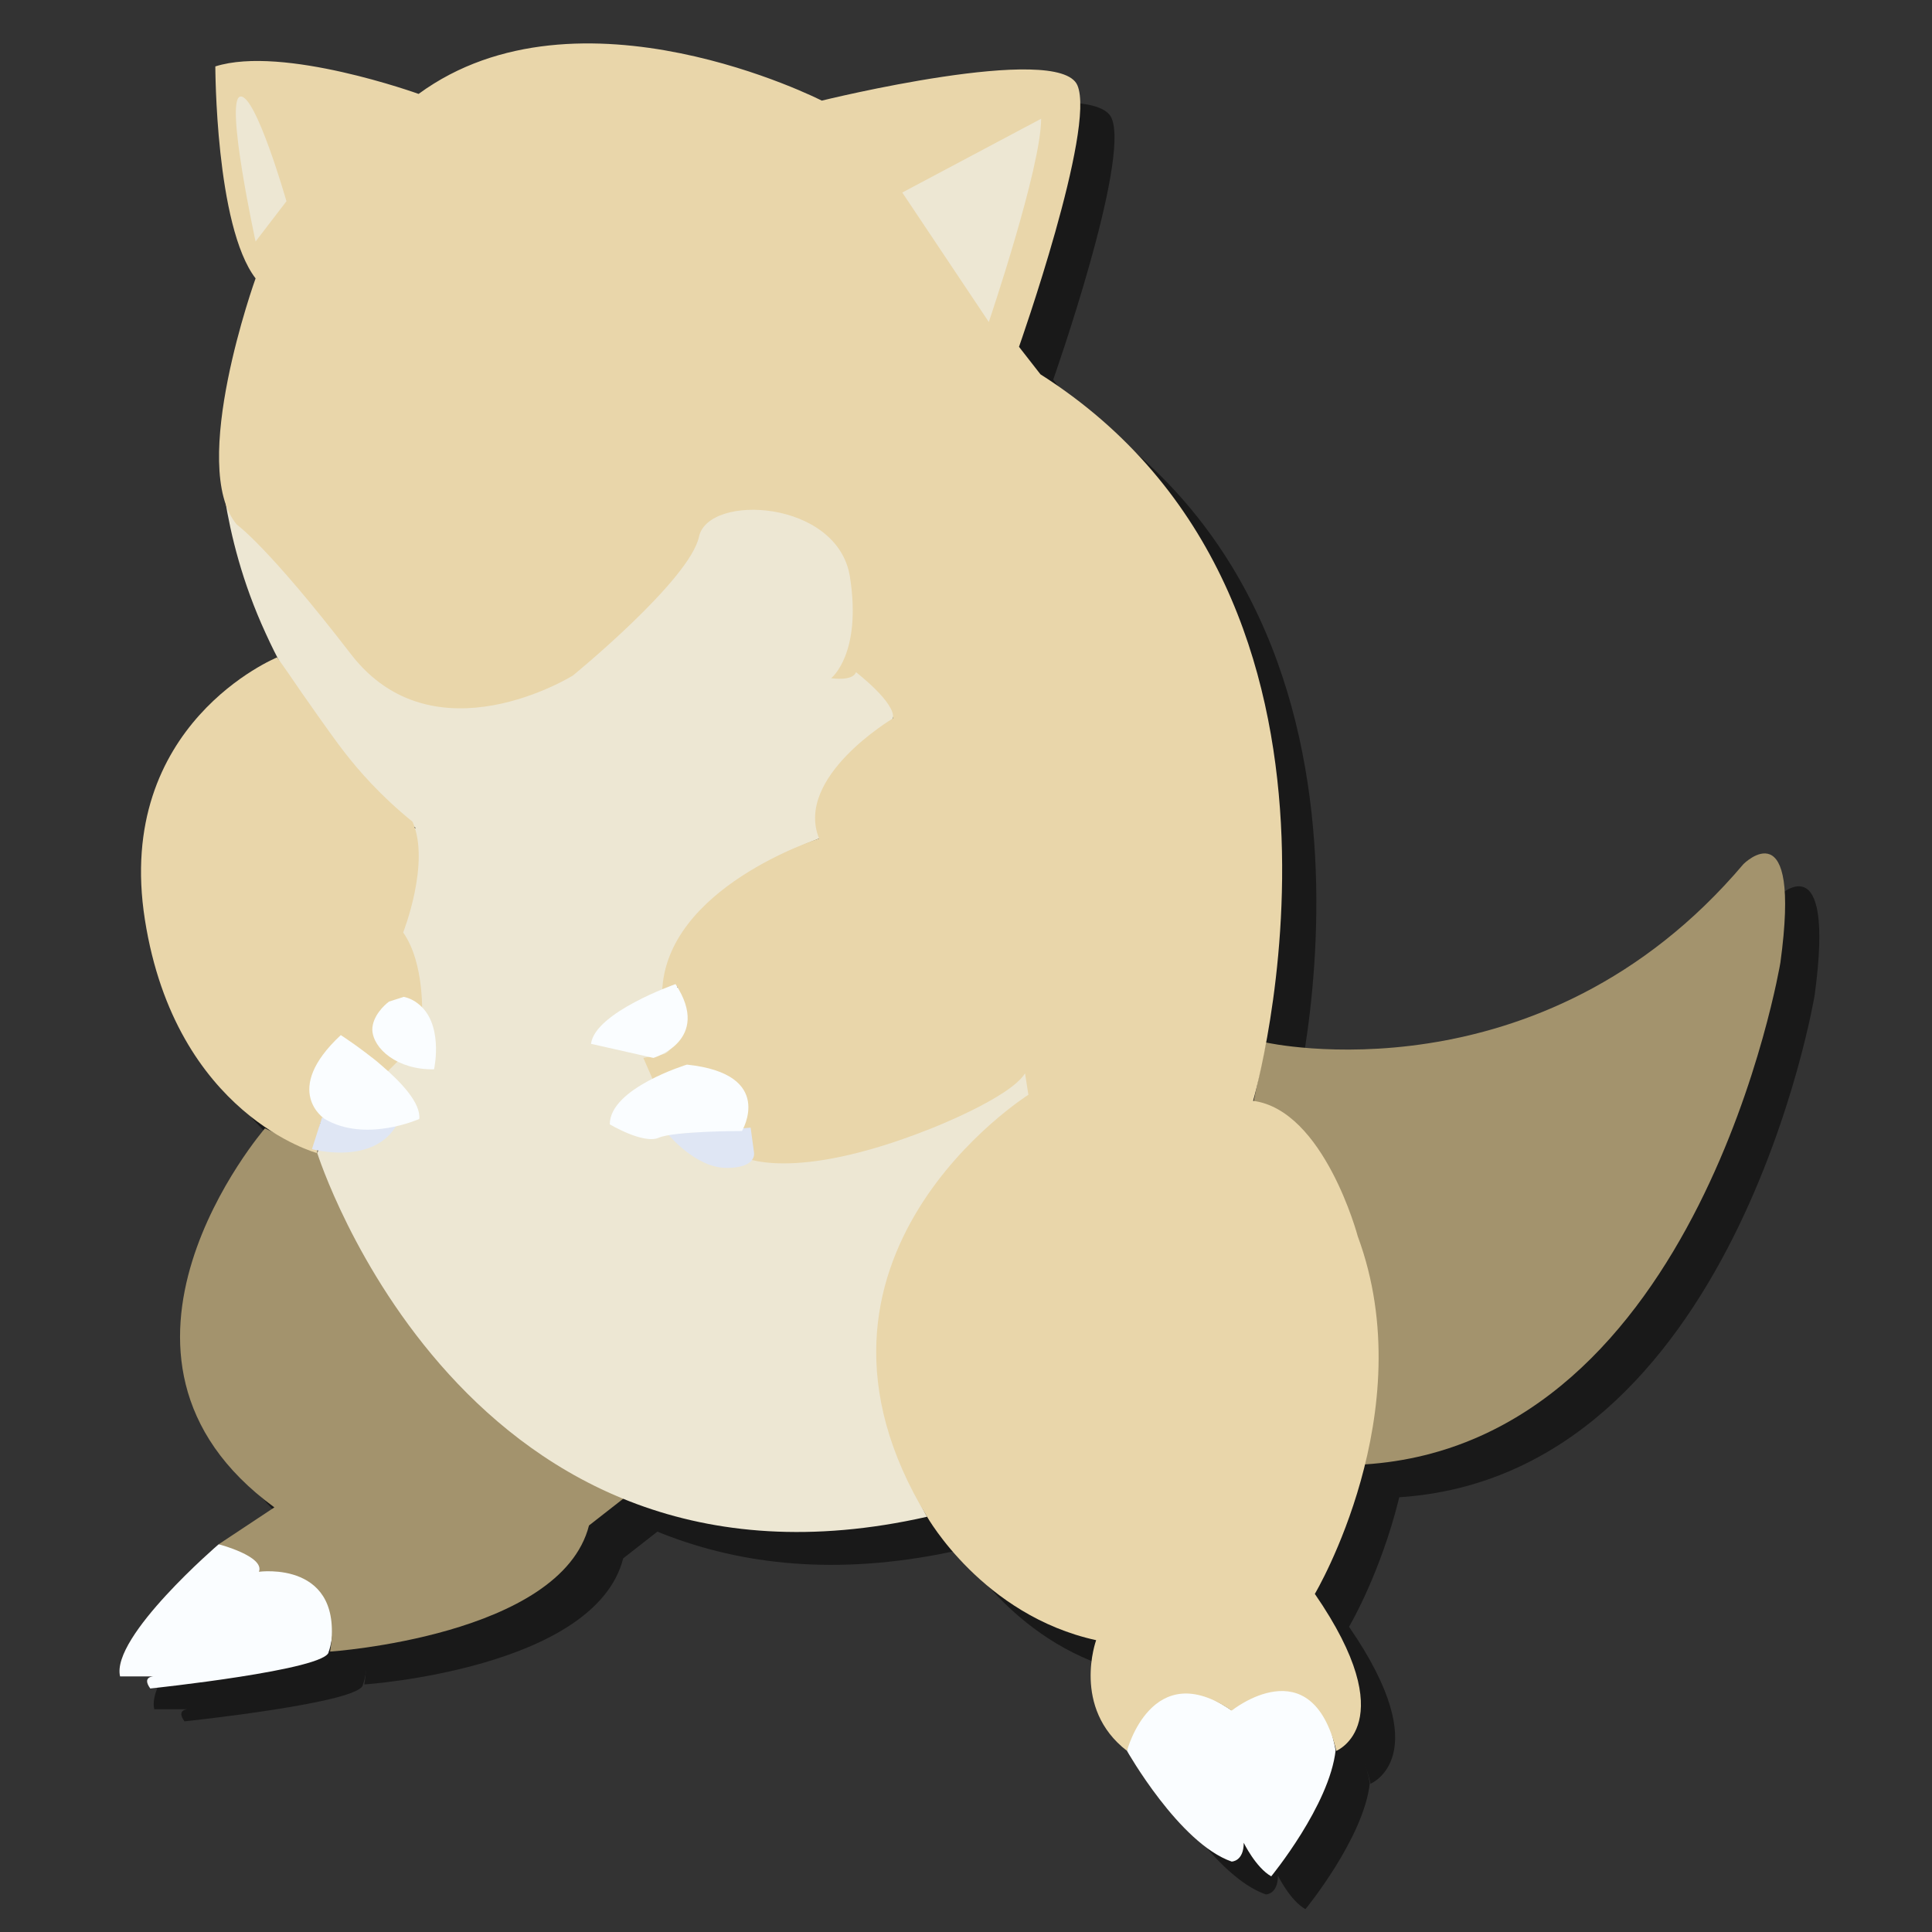 <?xml version="1.0" encoding="utf-8"?>
<!-- Generator: Adobe Illustrator 23.0.6, SVG Export Plug-In . SVG Version: 6.00 Build 0)  -->
<svg version="1.1" id="Layer_1" xmlns="http://www.w3.org/2000/svg" xmlns:xlink="http://www.w3.org/1999/xlink" x="0px" y="0px"
	 viewBox="0 0 288 288" style="enable-background:new 0 0 288 288;" xml:space="preserve">
<rect x="0" y="0" width="288" height="288" fill="#333333" stroke="none"/>
<style type="text/css">
	.st0{opacity:0.5;}
	.st1{fill:#FAFDFF;}
	.st2{fill:#A3936D;}
	.st3{fill:#EDE7D3;}
	.st4{fill:#E9D6AA;}
	.st5{fill:#DFE6F4;}
</style>
<g class="st0">
	<path d="M37.7,235.1c0,0-16.1,13.8-14.7,19.7h5c0,0-1.8,0-0.5,1.8c0,0,26.6-2.8,26.6-5.5C54.2,251.2,59.7,233.7,37.7,235.1z"/>
	<path d="M44.6,173.1c0,0-29.4,34,1.4,56.5l-8.3,5.5c0,0,6.9,1.8,6,4.1c0,0,12.9-1.8,10.6,11.9c0,0,34.4-2.3,38.6-18.8l6.4-5
		c0,0-23.4-5.5-46.8-50.5L44.6,173.1z"/>
	<path d="M173.1,265.9c0,0,7.8,13.8,15.6,16.5c0,0,1.8,0,1.8-2.8c0,0,1.8,3.7,4.1,5c0,0,8.7-10.6,9.6-18.8c0,0-3.7-21.6-15.6-6
		C188.7,259.9,172.7,248.4,173.1,265.9z"/>
	<path d="M52.4,176.8c0,0,22,69.8,90.9,54.2c0,0-21.6-35.8,15.1-61.1l0.5-8.7c0,0-10.1,16.1-43.2,16.1l-11.9-24.4
		c0,0,2.8-15.1,23.4-23c0,0,0.5-3.2,11-17.9c0,0,3.2-10.6-7.3-8.3c-10.6,2.3-64.3,24.8-64.3,24.8"/>
	<path d="M38.6,79.1c0.9,5.6,2.6,12.6,6.1,20.2c6.7,14.8,16.5,24.3,22.7,29.3c0,0,7.1,11,21.7,7.8c0,0,6.1-5,12.7-12.4
		c0,0,27.4-11,29.7-17.9c0,0,11.3-6-2.4-23s-21.2,2.8-21.2,2.8c-19,22.8-28.9,25.4-34.4,23.4c-7.4-2.6-8.3-13.8-22.2-23.6
		C46.3,82.1,41.6,80.1,38.6,79.1z"/>
	<path d="M193.8,160.3c0,0,40.9,9.2,71.2-26.6c0,0,8.7-8.7,5.5,14.7c0,0-11.9,71.6-62,74.8c0,0,9.2-38.1-16.5-54.2L193.8,160.3z"/>
	<path d="M43.2,46.4c0,0-10.1,28-2.8,36.7c0,0,4.6,3.2,17,19.3s33.1,3.2,33.1,3.2s17.4-14.2,18.8-20.7s20.7-5.5,22.5,6
		S129,106,129,106s3.2,0.5,3.7-0.9c0,0,6,4.6,5.5,6.9c0,0-14.7,8.7-11,17.9c0,0-23,7.3-23.4,23l2.3-0.9c0,0,0.9,9.6-2.3,10.1
		l-2.8,0.5l1.4,3.2l4.6-1.4c0,0,10.1,3.7,8.7,6.9l-0.5,2.3c0,0,2.8,2.3,0.5,3.7c0,0,7.3,4.1,28-4.1c0,0,11.9-4.6,14.2-8.3l0.5,3.2
		c0,0-38.6,24.3-15.1,62.9c0,0,8.3,14.7,25.2,18.4c0,0-3.7,10.1,4.6,16.5c0,0,3.7-14.2,15.6-6c0,0,11.9-9.6,15.6,6
		c0,0,10.1-4.1-3.2-23.4c0,0,16.1-27.1,6.4-53.3c0,0-5-18.8-15.6-20.2c0,0,21.6-74.4-31.7-108.3l-3.2-4.1c0,0,11.5-32.6,8.7-39
		s-38.1,2.3-38.1,2.3s-36.2-18.5-60.1-1c0,0-20.2-7.3-30.3-4.1C37.2,14.7,37.2,38.6,43.2,46.4z"/>
	<path d="M46.4,102.9c0,0-24.3,9.9-19.7,39.1s25.7,34.8,25.7,34.8s0-6.1,1.4-5.2c0,0-6.4-3.3,2.3-11.3c0,0,6.4,2.4,6.4,4.7l2.8-2.8
		l-4.6-3.3c0,0,2.8-5.2,5.5-4.7l1.8,2.4c0,0,0.5-8-2.8-12.7c0,0,4.1-10.4,1.4-16.5c-4.8-3.9-8-7.6-10.1-10.3
		c-1.1-1.4-2.9-3.9-6.4-8.9C48.6,106,47.3,104.1,46.4,102.9z"/>
	<path d="M139.6,33.6l12.9,19.3c0,0,7.8-23,7.8-30.3L139.6,33.6z"/>
	<path d="M43.2,40.9l4.6-6c0,0-4.6-16.1-6.9-15.6C38.6,19.8,43.2,40.9,43.2,40.9z"/>
	<path d="M104.7,174c0,0,4.1,5,8.7,5s4.1-2.3,4.1-2.3L117,173L104.7,174z"/>
	<path d="M53.1,171.5l-1.5,4.7c0,0,9.4,2.6,12.8-3.9L53.1,171.5z"/>
	<path d="M105.8,151.6c0,0-12,4.2-12.6,8.9l9.3,2.1C102.5,162.6,111.3,160,105.8,151.6z"/>
	<path d="M107.5,163.6c0,0-11.5,3.5-11.5,8.9c0,0,5,3,7.3,2s12.4-1,12.4-1S120.8,165,107.5,163.6z"/>
	<path d="M55.9,159.2c0,0,12.2,7.8,11.7,12.5c0,0-8,3.6-14.1,0C53.5,171.7,47,167.5,55.9,159.2z"/>
	<path d="M63.1,154.2c-0.7,0.5-2.5,2.2-2.5,4.2c0.1,2.8,3.7,6,9.2,5.9c0.1-0.4,1.4-6.9-2.4-9.8c-0.5-0.4-1.2-0.8-2.1-1"/>
</g>
<g>
	<path class="st1" d="M32.6,230.2c0,0-16.1,13.8-14.7,19.7h5c0,0-1.8,0-0.5,1.8c0,0,26.6-2.8,26.6-5.5
		C49.1,246.3,54.6,228.8,32.6,230.2z"/>
	<path class="st2" d="M39.5,168.2c0,0-29.4,34,1.4,56.5l-8.3,5.5c0,0,6.9,1.8,6,4.1c0,0,12.9-1.8,10.6,11.9c0,0,34.4-2.3,38.6-18.8
		l6.4-5c0,0-23.4-5.5-46.8-50.5L39.5,168.2z"/>
	<path class="st1" d="M168,261c0,0,7.8,13.8,15.6,16.5c0,0,1.8,0,1.8-2.8c0,0,1.8,3.7,4.1,5c0,0,8.7-10.6,9.6-18.8
		c0,0-3.7-21.6-15.6-6C183.6,255,167.6,243.5,168,261z"/>
	<path class="st3" d="M47.3,171.9c0,0,22,69.8,90.9,54.2c0,0-21.6-35.8,15.1-61.1l0.5-8.7c0,0-10.1,16.1-43.2,16.1L98.7,148
		c0,0,2.8-15.1,23.4-23c0,0,0.5-3.2,11-17.9c0,0,3.2-10.6-7.3-8.3c-10.6,2.3-64.3,24.8-64.3,24.8"/>
	<path class="st3" d="M33.5,74.2c0.9,5.6,2.6,12.6,6.1,20.2c6.7,14.8,16.5,24.3,22.7,29.3c0,0,7.1,11,21.7,7.8c0,0,6.1-5,12.7-12.4
		c0,0,27.4-11,29.7-17.9c0,0,11.3-6-2.4-23S102.8,81,102.8,81c-19,22.8-28.9,25.4-34.4,23.4c-7.4-2.6-8.3-13.8-22.2-23.6
		C41.2,77.2,36.5,75.2,33.5,74.2z"/>
	<path class="st2" d="M188.7,155.4c0,0,40.9,9.2,71.2-26.6c0,0,8.7-8.7,5.5,14.7c0,0-11.9,71.6-62,74.8c0,0,9.2-38.1-16.5-54.2
		L188.7,155.4z"/>
	<path class="st4" d="M38.1,41.5c0,0-10.1,28-2.8,36.7c0,0,4.6,3.2,17,19.3s33.1,3.2,33.1,3.2s17.4-14.2,18.8-20.7s20.7-5.5,22.5,6
		s-2.8,15.1-2.8,15.1s3.2,0.5,3.7-0.9c0,0,6,4.6,5.5,6.9c0,0-14.7,8.7-11,17.9c0,0-23,7.3-23.4,23l2.3-0.9c0,0,0.9,9.6-2.3,10.1
		l-2.8,0.5l1.4,3.2l4.6-1.4c0,0,10.1,3.7,8.7,6.9l-0.5,2.3c0,0,2.8,2.3,0.5,3.7c0,0,7.3,4.1,28-4.1c0,0,11.9-4.6,14.2-8.3l0.5,3.2
		c0,0-38.6,24.3-15.1,62.9c0,0,8.3,14.7,25.2,18.4c0,0-3.7,10.1,4.6,16.5c0,0,3.7-14.2,15.6-6c0,0,11.9-9.6,15.6,6
		c0,0,10.1-4.1-3.2-23.4c0,0,16.1-27.1,6.4-53.3c0,0-5-18.8-15.6-20.2c0,0,21.6-74.4-31.7-108.3l-3.2-4.1c0,0,11.5-32.6,8.7-39
		S122.5,15,122.5,15S86.3-3.5,62.4,14c0,0-20.2-7.3-30.3-4.1C32.1,9.8,32.1,33.7,38.1,41.5z"/>
	<path class="st4" d="M41.3,98c0,0-24.3,9.9-19.7,39.1s25.7,34.8,25.7,34.8s0-6.1,1.4-5.2c0,0-6.4-3.3,2.3-11.3c0,0,6.4,2.4,6.4,4.7
		l2.8-2.8l-4.6-3.3c0,0,2.8-5.2,5.5-4.7l1.8,2.4c0,0,0.5-8-2.8-12.7c0,0,4.1-10.4,1.4-16.5c-4.8-3.9-8-7.6-10.1-10.3
		c-1.1-1.4-2.9-3.9-6.4-8.9C43.5,101.1,42.2,99.2,41.3,98z"/>
	<path class="st3" d="M134.5,28.7L147.4,48c0,0,7.8-23,7.8-30.3L134.5,28.7z"/>
	<path class="st3" d="M38.1,36l4.6-6c0,0-4.6-16.1-6.9-15.6C33.5,14.9,38.1,36,38.1,36z"/>
	<path class="st5" d="M99.6,169.1c0,0,4.1,5,8.7,5s4.1-2.3,4.1-2.3l-0.5-3.7L99.6,169.1z"/>
	<path class="st5" d="M48,166.6l-1.5,4.7c0,0,9.4,2.6,12.8-3.9L48,166.6z"/>
	<path class="st1" d="M100.7,146.7c0,0-12,4.2-12.6,8.9l9.3,2.1C97.4,157.7,106.2,155.1,100.7,146.7z"/>
	<path class="st1" d="M102.4,158.7c0,0-11.5,3.5-11.5,8.9c0,0,5,3,7.3,2s12.4-1,12.4-1S115.7,160.1,102.4,158.7z"/>
	<path class="st1" d="M50.8,154.3c0,0,12.2,7.8,11.7,12.5c0,0-8,3.6-14.1,0C48.4,166.8,41.9,162.6,50.8,154.3z"/>
	<path class="st1" d="M58,149.3c-0.7,0.5-2.5,2.2-2.5,4.2c0.1,2.8,3.7,6,9.2,5.9c0.1-0.4,1.4-6.9-2.4-9.8c-0.5-0.4-1.2-0.8-2.1-1"/>
</g>
</svg>
